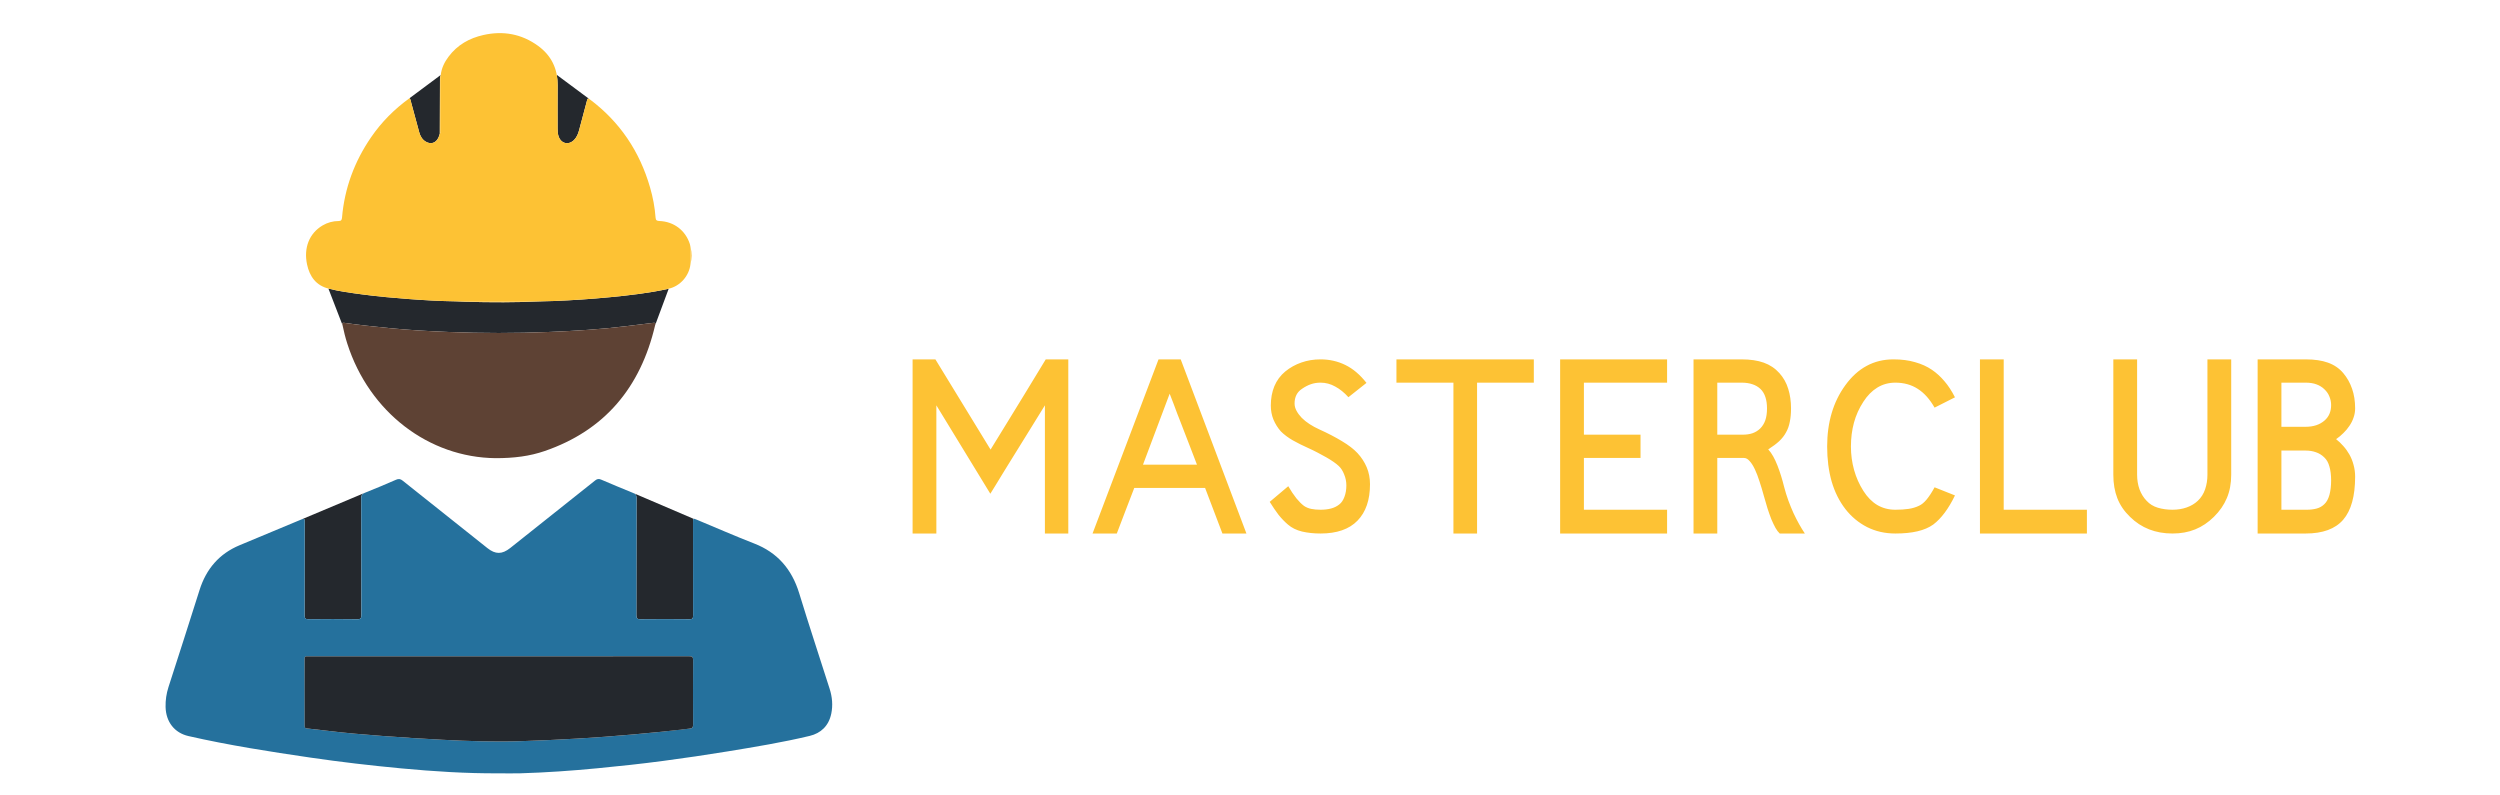 <svg width="151" height="48" viewBox="0 0 151 48" fill="none" xmlns="http://www.w3.org/2000/svg">
<path d="M55.121 32.224V21.706H56.498L59.83 27.155C60.172 26.599 60.514 26.042 60.856 25.485C61.198 24.929 61.542 24.367 61.889 23.801C62.099 23.459 62.311 23.11 62.526 22.753C62.745 22.392 62.958 22.043 63.163 21.706H64.525V32.224H63.112V24.482C62.809 24.975 62.501 25.473 62.189 25.976C61.876 26.474 61.566 26.975 61.259 27.477C61.146 27.658 61.027 27.851 60.9 28.056C60.778 28.256 60.653 28.459 60.526 28.664C60.404 28.864 60.282 29.064 60.16 29.265C60.038 29.46 59.923 29.645 59.816 29.821L56.556 24.482V32.224H55.121ZM69.037 28.064H72.296C72.164 27.712 72.035 27.375 71.908 27.053C71.786 26.73 71.662 26.408 71.534 26.086C71.451 25.871 71.376 25.676 71.308 25.5C71.239 25.324 71.171 25.148 71.102 24.973C71.039 24.797 70.971 24.614 70.897 24.423C70.824 24.233 70.741 24.018 70.648 23.779L69.037 28.064ZM65.99 32.224L69.975 21.706H71.315L75.284 32.224H73.834L72.787 29.47H68.51C68.339 29.914 68.16 30.378 67.975 30.861C67.794 31.34 67.621 31.794 67.455 32.224H65.99ZM79.76 32.224C79.359 32.224 78.988 32.185 78.646 32.106C78.305 32.023 78.019 31.882 77.789 31.682C77.589 31.511 77.401 31.315 77.225 31.096C77.055 30.871 76.876 30.61 76.691 30.312L77.811 29.367C77.972 29.645 78.136 29.89 78.302 30.1C78.473 30.305 78.62 30.451 78.742 30.539H78.734C78.876 30.637 79.03 30.703 79.196 30.737C79.362 30.771 79.55 30.788 79.76 30.788C79.994 30.788 80.204 30.764 80.389 30.715C80.58 30.666 80.748 30.583 80.895 30.466C81.027 30.363 81.129 30.212 81.203 30.012C81.281 29.807 81.32 29.575 81.32 29.316C81.32 29.086 81.276 28.867 81.188 28.657C81.105 28.442 80.995 28.271 80.858 28.144C80.775 28.066 80.67 27.983 80.543 27.895C80.416 27.807 80.272 27.717 80.111 27.624C79.95 27.531 79.774 27.436 79.584 27.338C79.398 27.241 79.203 27.145 78.998 27.053C78.68 26.911 78.378 26.76 78.09 26.599C77.802 26.433 77.56 26.252 77.365 26.057C77.179 25.847 77.03 25.61 76.918 25.346C76.81 25.082 76.757 24.799 76.757 24.497C76.757 24.067 76.828 23.679 76.969 23.332C77.116 22.98 77.335 22.683 77.628 22.439C77.921 22.199 78.246 22.019 78.602 21.896C78.959 21.77 79.345 21.706 79.76 21.706C80.297 21.706 80.795 21.818 81.254 22.043C81.718 22.268 82.145 22.629 82.535 23.127L81.444 23.991C81.195 23.713 80.929 23.498 80.646 23.347C80.368 23.19 80.072 23.112 79.76 23.112C79.55 23.112 79.354 23.144 79.174 23.207C78.993 23.271 78.815 23.364 78.639 23.486C78.341 23.681 78.192 23.977 78.192 24.372C78.192 24.519 78.231 24.665 78.309 24.811C78.388 24.958 78.493 25.1 78.624 25.236C78.761 25.373 78.92 25.5 79.1 25.617C79.281 25.734 79.474 25.839 79.679 25.932C80.197 26.166 80.653 26.403 81.049 26.643C81.449 26.882 81.764 27.123 81.993 27.368C82.233 27.627 82.418 27.912 82.55 28.225C82.682 28.537 82.748 28.879 82.748 29.25C82.748 30.197 82.496 30.93 81.993 31.447C81.491 31.965 80.746 32.224 79.76 32.224ZM84.345 23.112V21.706H92.643V23.112H89.215V32.224H87.787V23.112H84.345ZM94.232 32.224V21.706H100.692V23.112H95.668V26.254H99.088V27.661H95.668V30.788H100.692V32.224H94.232ZM103.724 26.254H105.27C105.485 26.254 105.68 26.225 105.856 26.166C106.032 26.103 106.185 26.008 106.317 25.881C106.454 25.744 106.556 25.578 106.625 25.383C106.693 25.183 106.727 24.943 106.727 24.665C106.727 24.411 106.696 24.186 106.632 23.991C106.569 23.791 106.469 23.625 106.332 23.493C106.19 23.361 106.027 23.266 105.841 23.207C105.656 23.144 105.438 23.112 105.189 23.112H103.724V26.254ZM105.189 21.706C105.717 21.706 106.163 21.772 106.53 21.904C106.901 22.036 107.216 22.246 107.474 22.534C107.723 22.812 107.902 23.129 108.009 23.486C108.121 23.842 108.178 24.235 108.178 24.665C108.178 24.973 108.153 25.244 108.104 25.478C108.06 25.712 107.985 25.925 107.877 26.115C107.775 26.306 107.636 26.484 107.46 26.65C107.284 26.811 107.064 26.975 106.801 27.141C106.908 27.258 107.008 27.399 107.101 27.565C107.194 27.731 107.279 27.915 107.357 28.115C107.435 28.315 107.509 28.525 107.577 28.745C107.645 28.964 107.706 29.184 107.76 29.404C107.833 29.687 107.919 29.963 108.016 30.231C108.114 30.495 108.217 30.747 108.324 30.986C108.436 31.225 108.551 31.45 108.668 31.66C108.786 31.87 108.9 32.058 109.013 32.224H107.496C107.409 32.145 107.323 32.033 107.24 31.887C107.157 31.735 107.074 31.562 106.991 31.367C106.913 31.166 106.835 30.947 106.757 30.707C106.683 30.463 106.61 30.212 106.537 29.953C106.454 29.645 106.366 29.352 106.273 29.074C106.185 28.796 106.093 28.554 105.995 28.349C105.897 28.139 105.792 27.973 105.68 27.851C105.573 27.724 105.458 27.661 105.336 27.661H103.724V32.224H102.289V21.706H105.189ZM114.476 32.224C113.856 32.224 113.287 32.094 112.77 31.835C112.257 31.572 111.82 31.208 111.459 30.744C111.093 30.27 110.817 29.716 110.631 29.081C110.451 28.442 110.36 27.739 110.36 26.972C110.36 25.507 110.726 24.272 111.459 23.266C111.835 22.748 112.262 22.36 112.741 22.102C113.224 21.838 113.766 21.706 114.367 21.706C114.855 21.706 115.289 21.762 115.67 21.875C116.056 21.982 116.395 22.136 116.688 22.336C116.967 22.526 117.218 22.756 117.443 23.024C117.672 23.288 117.885 23.613 118.08 23.998L116.849 24.621C116.556 24.108 116.217 23.73 115.831 23.486C115.446 23.237 114.994 23.112 114.476 23.112C114.076 23.112 113.712 23.212 113.385 23.413C113.063 23.613 112.785 23.896 112.55 24.262C112.291 24.658 112.101 25.08 111.979 25.529C111.857 25.979 111.796 26.459 111.796 26.972C111.796 27.456 111.859 27.927 111.986 28.386C112.113 28.84 112.301 29.262 112.55 29.653C112.785 30.024 113.063 30.307 113.385 30.502C113.712 30.693 114.076 30.788 114.476 30.788C114.779 30.788 115.045 30.771 115.275 30.737C115.509 30.703 115.722 30.639 115.912 30.546C116.063 30.478 116.215 30.354 116.366 30.173C116.517 29.992 116.679 29.746 116.849 29.433L118.08 29.924C117.885 30.329 117.677 30.678 117.457 30.971C117.238 31.264 117.008 31.501 116.769 31.682C116.51 31.867 116.19 32.004 115.809 32.092C115.433 32.18 114.989 32.224 114.476 32.224ZM119.589 32.224V21.706H121.024V30.788H126.049V32.224H119.589ZM127.645 21.706H129.081V28.671C129.081 28.989 129.13 29.284 129.227 29.558C129.33 29.831 129.474 30.063 129.66 30.253C129.835 30.444 130.057 30.581 130.326 30.664C130.599 30.747 130.897 30.788 131.22 30.788C131.527 30.788 131.813 30.742 132.077 30.649C132.34 30.556 132.565 30.422 132.75 30.246C132.951 30.056 133.097 29.824 133.19 29.55C133.283 29.277 133.329 28.984 133.329 28.671V21.706H134.765V28.671C134.765 29.204 134.677 29.675 134.501 30.085C134.33 30.495 134.069 30.873 133.717 31.22C133.375 31.557 132.999 31.809 132.589 31.975C132.179 32.141 131.723 32.224 131.22 32.224C130.189 32.224 129.335 31.889 128.656 31.22C128.305 30.883 128.048 30.507 127.887 30.092C127.726 29.677 127.645 29.204 127.645 28.671V21.706ZM137.797 25.778H139.262C139.735 25.778 140.116 25.651 140.404 25.398C140.668 25.168 140.8 24.858 140.8 24.467C140.8 24.287 140.765 24.116 140.697 23.955C140.634 23.789 140.531 23.64 140.39 23.508C140.258 23.381 140.099 23.283 139.913 23.215C139.728 23.146 139.511 23.112 139.262 23.112H137.797V25.778ZM137.797 30.788H139.342C139.552 30.788 139.747 30.764 139.928 30.715C140.109 30.666 140.263 30.578 140.39 30.451C140.526 30.324 140.629 30.139 140.697 29.895C140.765 29.645 140.8 29.352 140.8 29.016C140.8 28.689 140.765 28.41 140.697 28.181C140.634 27.946 140.531 27.763 140.39 27.631C140.243 27.485 140.075 27.38 139.884 27.316C139.699 27.248 139.491 27.214 139.262 27.214H137.797V30.788ZM139.262 21.706C139.794 21.706 140.243 21.772 140.609 21.904C140.98 22.036 141.288 22.246 141.532 22.534C141.766 22.812 141.945 23.129 142.067 23.486C142.189 23.837 142.25 24.23 142.25 24.665C142.25 24.86 142.218 25.046 142.155 25.222C142.096 25.398 142.013 25.564 141.906 25.72C141.803 25.876 141.681 26.023 141.539 26.159C141.403 26.296 141.256 26.418 141.1 26.525C141.251 26.643 141.395 26.779 141.532 26.936C141.674 27.092 141.798 27.265 141.906 27.456C142.013 27.646 142.096 27.854 142.155 28.078C142.218 28.303 142.25 28.54 142.25 28.789C142.25 29.97 142.008 30.839 141.525 31.396C141.046 31.948 140.292 32.224 139.262 32.224H136.361V21.706H139.262Z" fill="#FDC234"/>
<path d="M41.892 31.337L38.273 29.788C38.398 29.845 38.447 29.919 38.446 30.081C38.439 32.437 38.444 34.793 38.437 37.149C38.436 37.354 38.49 37.405 38.684 37.403C39.67 37.392 40.657 37.392 41.643 37.403C41.828 37.405 41.864 37.347 41.863 37.166C41.856 35.296 41.859 33.424 41.859 31.554C41.859 31.417 41.859 31.353 41.892 31.337ZM39.573 19.635L40.389 17.44C39.214 17.703 38.022 17.836 36.828 17.953C35.7 18.062 34.571 18.137 33.438 18.182C33.203 18.191 32.967 18.195 32.731 18.201C31.186 18.273 29.639 18.267 28.092 18.226C27.903 18.221 27.715 18.209 27.526 18.201C26.58 18.187 25.636 18.134 24.693 18.062C23.757 17.991 22.822 17.909 21.891 17.784C21.202 17.691 20.512 17.603 19.836 17.431L20.687 19.636C20.659 19.5 20.683 19.483 20.808 19.501C21.716 19.634 22.63 19.729 23.544 19.82C24.72 19.938 25.901 20.004 27.081 20.051C29.106 20.132 31.133 20.134 33.158 20.051C34.723 19.988 36.287 19.892 37.843 19.699C38.379 19.633 38.916 19.573 39.452 19.501C39.575 19.484 39.605 19.499 39.573 19.635ZM33.679 7.773C33.678 7.922 33.686 8.069 33.73 8.211C33.873 8.676 34.337 8.794 34.674 8.453C34.834 8.291 34.918 8.087 34.976 7.867C35.134 7.272 35.299 6.678 35.452 6.082C35.482 5.965 35.5 5.92 35.597 5.984L33.627 4.52C33.665 4.722 33.683 4.934 33.681 5.157C33.673 6.029 33.68 6.901 33.679 7.773ZM25.319 7.983C25.384 8.217 25.497 8.424 25.708 8.552C26.019 8.742 26.329 8.644 26.484 8.307C26.519 8.232 26.539 8.151 26.565 8.071C26.568 7.028 26.57 5.984 26.574 4.941C26.575 4.802 26.56 4.661 26.62 4.529L24.736 5.931C24.808 6.011 24.811 6.112 24.836 6.2C24.999 6.794 25.155 7.389 25.319 7.983ZM18.402 31.513C18.399 33.391 18.403 35.269 18.396 37.147C18.394 37.349 18.44 37.406 18.638 37.403C19.618 37.392 20.598 37.39 21.577 37.404C21.794 37.407 21.827 37.333 21.826 37.132C21.82 34.789 21.825 32.447 21.818 30.106C21.817 29.936 21.858 29.846 22 29.781L18.24 31.361C18.394 31.301 18.403 31.367 18.402 31.513Z" fill="#24282D"/>
<path d="M30.123 46.709C28.15 46.72 26.183 46.593 24.217 46.409C22.395 46.237 20.577 46.026 18.765 45.761C16.293 45.399 13.824 45.015 11.384 44.459C10.539 44.266 10.023 43.603 10.001 42.702C9.991 42.29 10.051 41.891 10.176 41.5C10.803 39.551 11.435 37.602 12.049 35.649C12.456 34.351 13.252 33.442 14.467 32.934C15.718 32.411 16.972 31.895 18.221 31.368C18.395 31.295 18.404 31.36 18.403 31.512C18.4 33.391 18.405 35.268 18.396 37.146C18.396 37.348 18.441 37.404 18.639 37.402C19.619 37.391 20.599 37.389 21.578 37.404C21.795 37.407 21.828 37.333 21.828 37.131C21.821 34.789 21.826 32.447 21.819 30.105C21.819 29.923 21.865 29.834 22.032 29.767C22.668 29.514 23.299 29.249 23.926 28.974C24.086 28.904 24.191 28.927 24.324 29.034C26.026 30.394 27.733 31.75 29.439 33.105C29.928 33.494 30.326 33.49 30.819 33.099C32.531 31.739 34.244 30.381 35.952 29.016C36.078 28.916 36.176 28.911 36.315 28.971C36.957 29.246 37.601 29.515 38.247 29.777C38.392 29.836 38.447 29.909 38.447 30.081C38.439 32.437 38.445 34.794 38.438 37.15C38.437 37.355 38.491 37.406 38.685 37.403C39.671 37.392 40.657 37.392 41.644 37.403C41.829 37.405 41.864 37.347 41.864 37.167C41.857 35.296 41.859 33.425 41.859 31.554C41.859 31.298 41.86 31.297 42.077 31.387C43.234 31.869 44.385 32.372 45.552 32.827C46.944 33.367 47.823 34.366 48.272 35.834C48.862 37.766 49.499 39.682 50.111 41.607C50.267 42.095 50.314 42.599 50.209 43.104C50.056 43.842 49.584 44.286 48.904 44.449C47.266 44.841 45.606 45.112 43.946 45.385C42.659 45.596 41.369 45.784 40.077 45.956C38.751 46.133 37.421 46.275 36.09 46.403C34.536 46.553 32.98 46.662 31.42 46.708C30.988 46.72 30.556 46.709 30.123 46.709ZM30.14 39.643C27.695 39.643 25.251 39.643 22.806 39.643C21.401 39.643 19.997 39.643 18.592 39.643C18.495 39.643 18.396 39.611 18.397 39.79C18.404 41.14 18.402 42.49 18.399 43.84C18.399 43.947 18.43 43.986 18.534 43.996C18.951 44.039 19.366 44.089 19.782 44.14C20.881 44.276 21.985 44.367 23.089 44.451C24.295 44.542 25.501 44.618 26.709 44.682C28.3 44.766 29.893 44.818 31.487 44.766C33.728 44.692 35.966 44.564 38.2 44.366C39.357 44.262 40.512 44.148 41.665 44.007C41.838 43.986 41.864 43.917 41.864 43.757C41.857 42.463 41.855 41.169 41.865 39.876C41.867 39.674 41.806 39.639 41.629 39.639C37.799 39.644 33.97 39.643 30.14 39.643Z" fill="#25719D"/>
<path d="M27.526 18.201C26.581 18.187 25.636 18.134 24.694 18.062C23.758 17.991 22.823 17.908 21.892 17.783C21.203 17.691 20.512 17.602 19.836 17.43C19.1 17.242 18.703 16.716 18.545 15.968C18.334 14.968 18.681 14.092 19.483 13.617C19.782 13.441 20.109 13.351 20.451 13.35C20.602 13.349 20.645 13.292 20.658 13.146C20.808 11.361 21.414 9.751 22.409 8.297C23.046 7.368 23.825 6.586 24.737 5.93C24.809 6.01 24.812 6.111 24.836 6.199C24.999 6.793 25.155 7.389 25.32 7.982C25.385 8.216 25.498 8.423 25.709 8.551C26.02 8.741 26.33 8.642 26.485 8.306C26.52 8.231 26.54 8.149 26.566 8.07C26.644 8.017 26.623 7.933 26.623 7.859C26.624 6.748 26.623 5.637 26.622 4.527C26.668 4.109 26.849 3.749 27.091 3.425C27.629 2.704 28.356 2.303 29.2 2.114C30.387 1.847 31.499 2.044 32.499 2.769C33.286 3.341 33.692 4.14 33.683 5.156C33.675 6.027 33.682 6.899 33.68 7.771C33.68 7.92 33.688 8.067 33.731 8.209C33.874 8.674 34.338 8.792 34.675 8.451C34.835 8.289 34.92 8.085 34.978 7.865C35.136 7.27 35.3 6.676 35.453 6.08C35.486 5.953 35.505 5.911 35.628 6.003C37.422 7.348 38.632 9.124 39.265 11.326C39.437 11.919 39.552 12.526 39.596 13.144C39.608 13.316 39.683 13.342 39.825 13.348C40.702 13.382 41.4 13.912 41.667 14.739C41.688 14.805 41.695 14.876 41.708 14.944C41.706 15.282 41.705 15.621 41.703 15.96C41.626 16.663 41.081 17.283 40.39 17.438C39.216 17.702 38.024 17.834 36.829 17.951C35.701 18.061 34.572 18.136 33.44 18.181C33.204 18.19 32.968 18.193 32.732 18.199C30.996 18.201 29.262 18.201 27.526 18.201Z" fill="#FDC234"/>
<path d="M29.931 27.673C25.903 27.632 22.305 24.903 20.976 20.754C20.858 20.387 20.767 20.014 20.688 19.636C20.659 19.5 20.683 19.483 20.808 19.501C21.716 19.634 22.63 19.729 23.544 19.82C24.72 19.937 25.901 20.004 27.081 20.051C29.106 20.132 31.133 20.134 33.157 20.051C34.722 19.987 36.286 19.892 37.843 19.699C38.379 19.632 38.915 19.572 39.451 19.5C39.575 19.483 39.604 19.499 39.572 19.634C38.684 23.437 36.493 26.002 32.908 27.239C31.998 27.553 31.055 27.675 29.931 27.673Z" fill="#5E4234"/>
<path d="M27.526 18.201C29.262 18.201 30.996 18.201 32.732 18.201C31.185 18.272 29.639 18.267 28.092 18.226C27.904 18.221 27.715 18.209 27.526 18.201Z" fill="#FDC234"/>
<path d="M26.621 4.529C26.622 5.639 26.623 6.75 26.623 7.861C26.623 7.935 26.643 8.019 26.565 8.072C26.568 7.028 26.57 5.985 26.574 4.941C26.575 4.802 26.561 4.661 26.621 4.529Z" fill="#FDC234"/>
<path d="M41.702 15.961C41.704 15.622 41.705 15.284 41.707 14.945C41.801 15.284 41.791 15.623 41.702 15.961Z" fill="#FDC234"/>
<path d="M30.14 39.643C33.97 39.643 37.799 39.644 41.628 39.639C41.805 39.639 41.865 39.675 41.864 39.876C41.855 41.169 41.856 42.463 41.862 43.757C41.863 43.917 41.836 43.986 41.664 44.007C40.511 44.149 39.355 44.263 38.199 44.365C35.965 44.564 33.727 44.692 31.486 44.766C29.892 44.818 28.299 44.766 26.707 44.682C25.5 44.618 24.294 44.542 23.088 44.451C21.984 44.367 20.88 44.276 19.78 44.14C19.365 44.089 18.949 44.039 18.533 43.996C18.43 43.986 18.397 43.947 18.397 43.84C18.4 42.49 18.402 41.14 18.396 39.79C18.394 39.61 18.494 39.643 18.591 39.643C19.995 39.642 21.4 39.643 22.805 39.643C25.25 39.643 27.695 39.643 30.14 39.643Z" fill="#24282D"/>
</svg>
